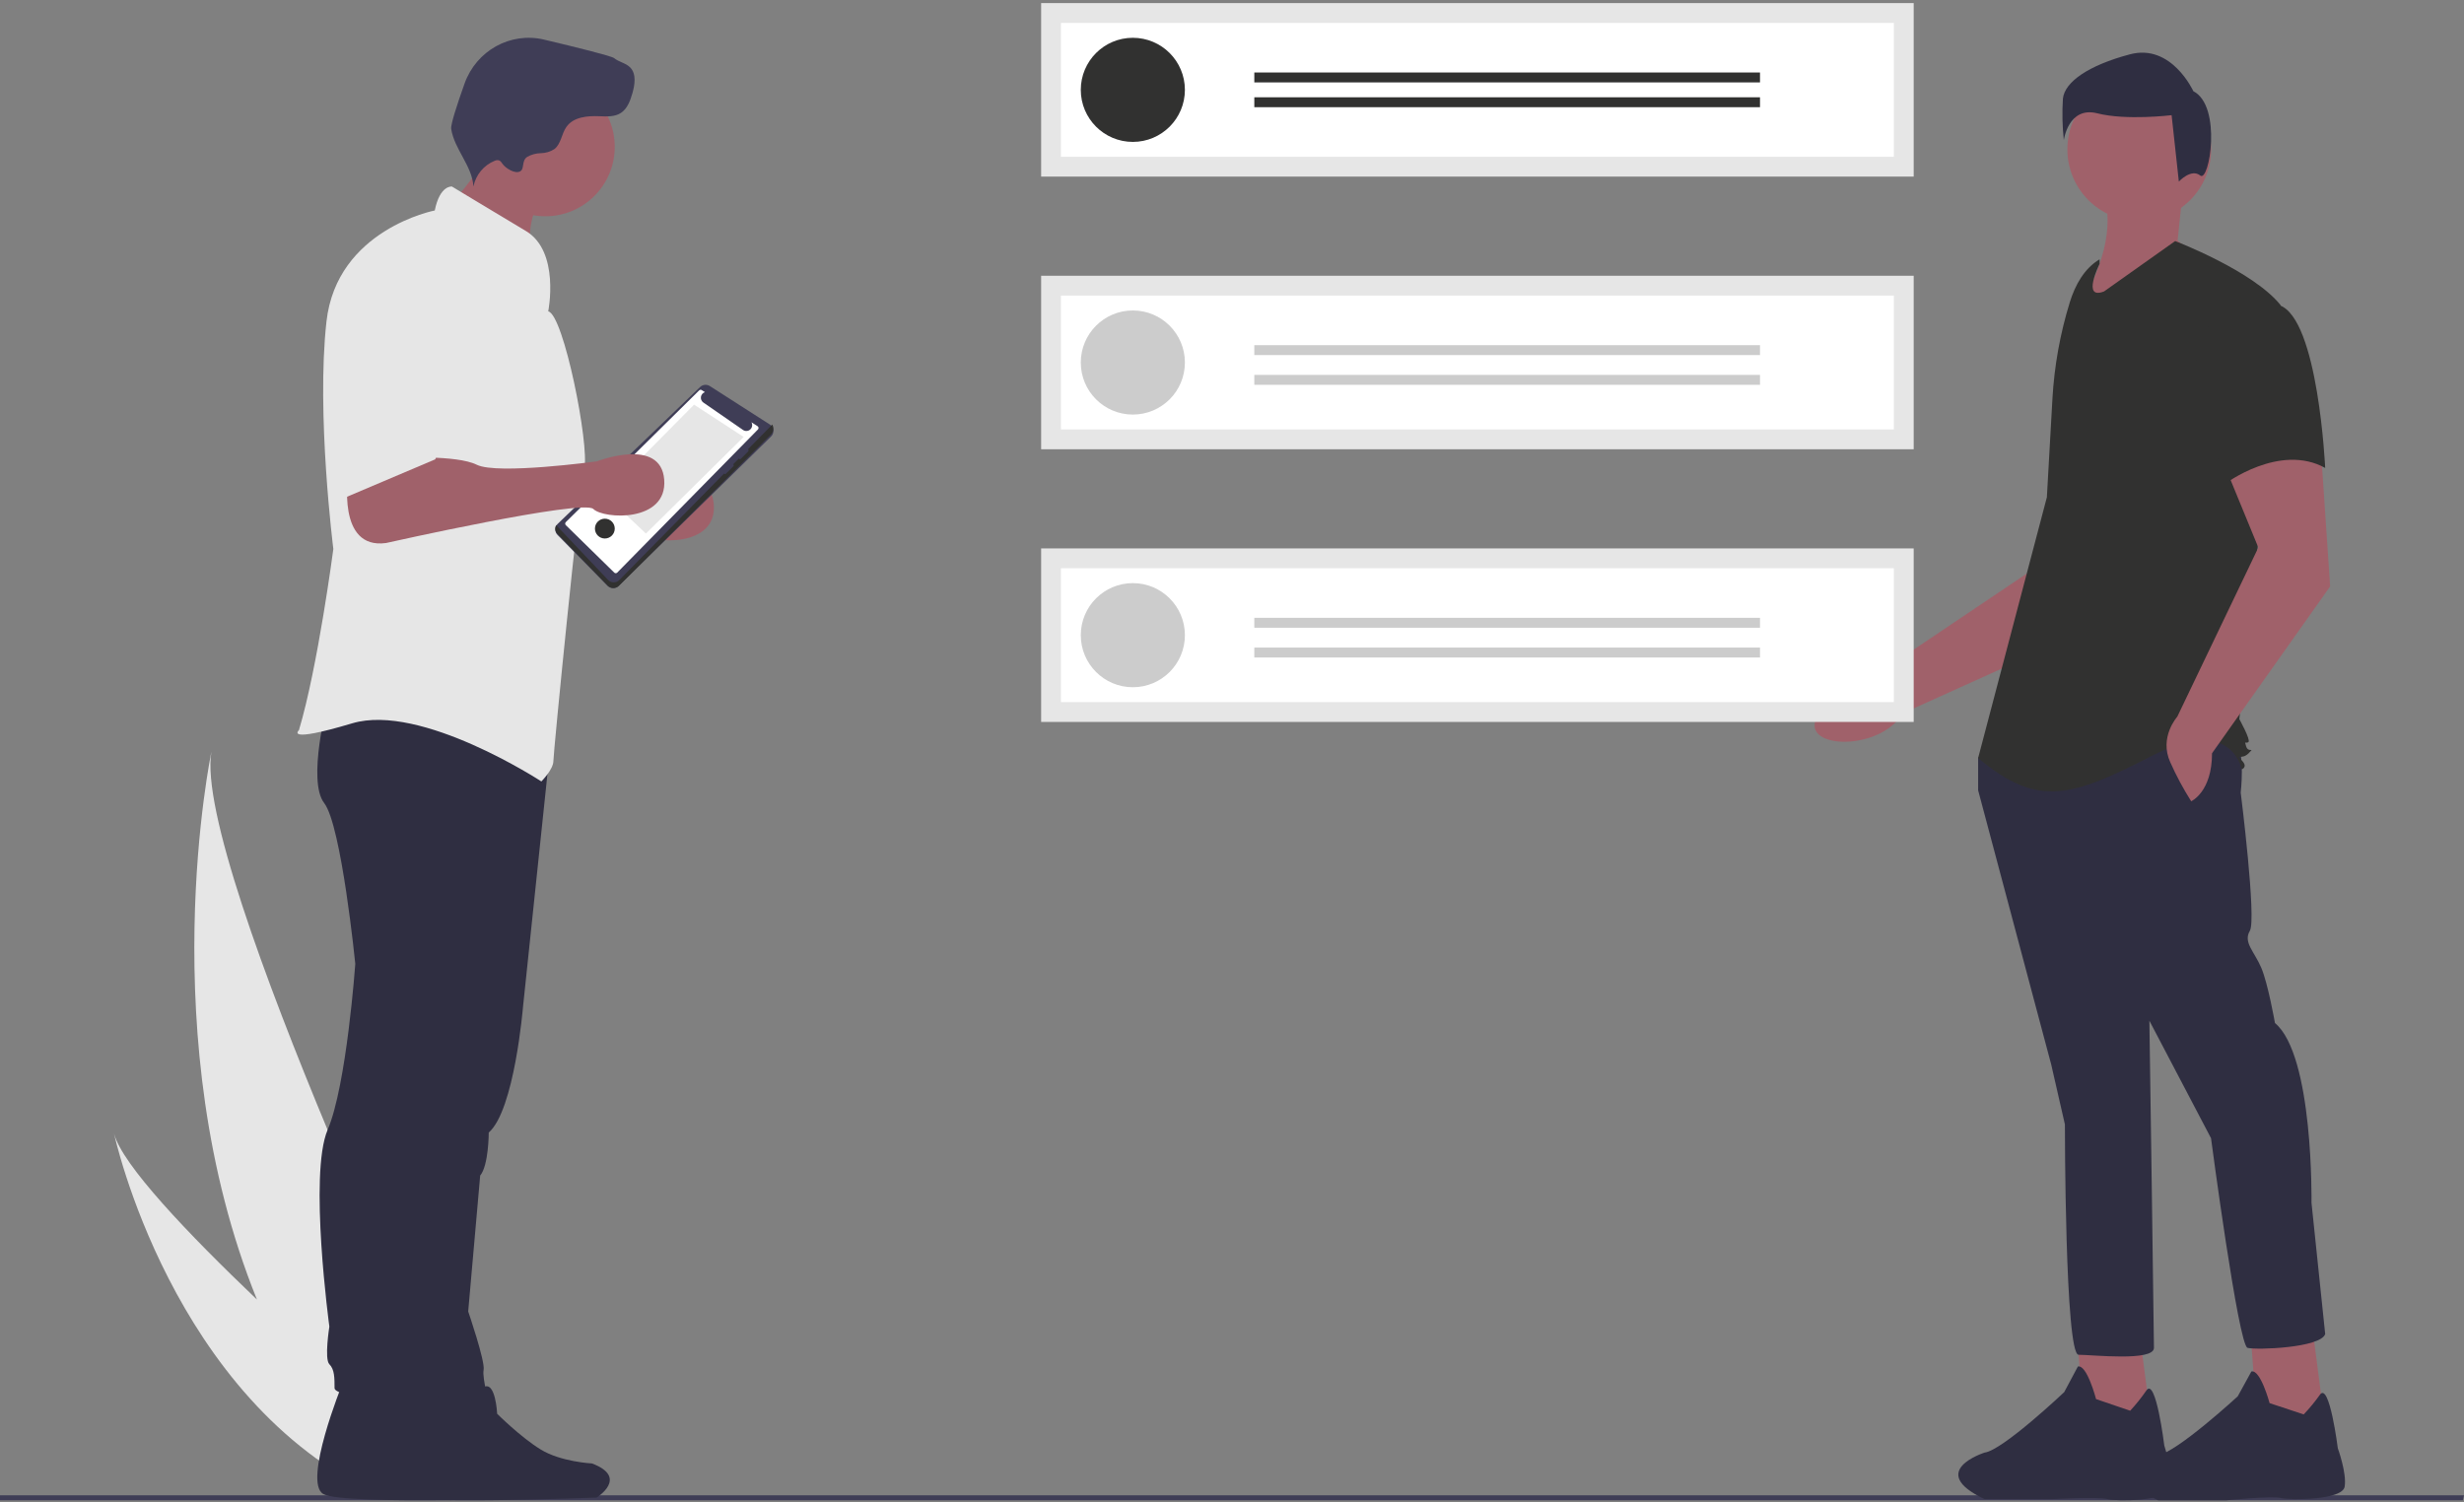 <?xml version="1.0" encoding="UTF-8"?>
<svg width="497px" height="303px" viewBox="0 0 497 303" version="1.1" xmlns="http://www.w3.org/2000/svg" xmlns:xlink="http://www.w3.org/1999/xlink">
    <rect x="0" y="0" width="497" height="303" fill="#808080" stroke="none"/>
    <title>1C5DD898-CA2C-46AB-B610-926C48A8AE33</title>
    <g id="Web" stroke="none" stroke-width="1" fill="none" fill-rule="evenodd">
        <g id="ADDING-A-PRODUCT-1" transform="translate(-716, -515)" fill-rule="nonzero">
            <g id="undraw_shared_goals_3d12" transform="translate(716, 515)">
                <polygon id="Path" fill="#3F3D56" points="496.771 302.623 0 302.623 0 301.623 497 301.623"></polygon>
                <path d="M434,102.112 L421.411,126.889 L383.769,143.901 C379.75,150.655 366.976,151.172 366.047,146.805 C365.005,141.905 381.559,134.019 381.559,134.019 L413.043,112.848 L415.798,94.623 L434,102.112 Z" id="Path" fill="#A0616A"></path>
                <polygon id="Path" fill="#A0616A" points="431.656 269.623 434 287.718 420.406 288.623 419 269.623"></polygon>
                <path d="M429.667,284.56 C430.857,283.274 431.954,281.901 432.951,280.454 C434.858,277.755 436.55,291.598 436.55,291.598 C436.55,291.598 438.385,297.229 437.926,300.044 C437.468,302.859 426.914,302.859 425.079,302.39 C423.244,301.921 414.067,302.39 414.067,302.39 L400.302,302.39 C388.372,296.76 400.302,293.006 400.302,293.006 C403.973,292.537 416.361,280.806 416.361,280.806 L419.114,275.645 C420.95,275.176 422.785,282.214 422.785,282.214 L429.667,284.56 Z" id="Path" fill="#2F2E41"></path>
                <polygon id="Path" fill="#A0616A" points="466.656 269.623 469 287.718 455.407 288.623 454 269.623"></polygon>
                <path d="M464.667,285.304 C465.857,284.054 466.954,282.721 467.951,281.315 C469.858,278.694 471.55,292.14 471.55,292.14 C471.55,292.14 473.385,297.154 472.926,299.888 C472.468,302.623 461.914,302.623 460.079,302.167 C458.244,301.711 449.067,302.623 449.067,302.623 L435.302,302.623 C423.372,297.154 435.302,293.508 435.302,293.508 C438.973,293.052 451.361,281.658 451.361,281.658 L454.114,276.644 C455.95,276.189 457.785,283.025 457.785,283.025 L464.667,285.304 Z" id="Path" fill="#2F2E41"></path>
                <path d="M451.039,149.655 C452.882,151.979 451.961,159.879 451.961,159.879 C451.961,159.879 455.184,185.44 453.803,187.763 C452.421,190.087 454.724,191.946 456.105,195.199 C457.487,198.452 458.868,206.353 458.868,206.353 C466.697,212.859 466.237,242.602 466.237,242.602 L469,269.092 C468.079,271.88 455.184,272.345 453.342,271.88 C451.5,271.415 445.974,229.589 445.974,229.589 L433.539,205.888 C433.539,205.888 434.461,269.091 434.461,271.88 C434.461,274.668 422.026,273.274 419.263,273.274 C416.5,273.274 416.5,226.801 416.5,226.801 L413.737,214.718 L399,159.415 L399,152.909 L401.303,149.655 C401.303,149.655 449.197,147.332 451.039,149.655 Z" id="Path" fill="#2F2E41"></path>
                <circle id="Oval" fill="#A0616A" cx="431.5" cy="30.123" r="14.5"></circle>
                <path d="M423.706,37.623 C426.663,43.983 424.912,52.867 419,62.623 L443,51.714 L439.235,48.532 L440.176,39.441 L423.706,37.623 Z" id="Path" fill="#A0616A"></path>
                <path d="M423.492,52.314 C420.406,54.146 418.56,57.511 417.5,60.936 C415.538,67.277 414.357,73.833 413.983,80.46 L412.864,100.297 L399,152.894 C411.015,163.044 417.947,160.738 434.121,152.433 C450.295,144.128 452.144,155.201 452.144,155.201 C452.144,155.201 453.53,154.74 452.144,153.355 C450.758,151.971 452.144,153.355 453.53,151.971 C454.917,150.587 453.53,151.971 453.068,150.587 C452.606,149.203 453.068,150.126 453.53,149.664 C453.992,149.203 451.682,145.051 451.682,145.051 L455.379,110.447 L460,61.541 C454.455,54.621 438.742,48.623 438.742,48.623 L424.417,58.773 C419.795,60.618 423.492,53.236 423.492,53.236 L423.492,52.314 Z" id="Path" fill="#313130"></path>
                <path d="M468.131,90.623 L470,118.285 L446.176,151.941 C446.176,159.779 441.972,161.623 441.972,161.623 C440.38,159.114 438.975,156.495 437.768,153.785 C435.432,148.714 439.169,144.564 439.169,144.564 L455.519,110.447 L448.512,93.389 L468.131,90.623 Z" id="Path" fill="#A0616A"></path>
                <path d="M459.803,61.576 C467.62,64.349 469,94.388 469,94.388 C459.803,89.304 448.767,97.623 448.767,97.623 C448.767,97.623 446.467,89.766 443.708,79.599 C442.015,73.787 443.403,67.507 447.387,62.962 C447.387,62.962 451.986,58.803 459.803,61.576 Z" id="Path" fill="#313130"></path>
                <path d="M443.803,35.406 C441.976,33.918 439.484,36.623 439.484,36.623 L438.023,23.232 C438.023,23.232 428.888,24.348 423.043,22.86 C417.197,21.372 416.283,28.253 416.283,28.253 C415.982,25.475 415.921,22.674 416.101,19.884 C416.466,16.537 421.216,13.189 429.619,10.957 C438.023,8.725 442.407,18.396 442.407,18.396 C448.253,21.372 445.63,36.894 443.803,35.406 Z" id="Path" fill="#2F2E41"></path>
                <path d="M23,228.631 C24.573,234.881 37.987,248.937 51.828,262.136 C30.484,209.37 42.647,151.623 42.647,151.623 C38.684,174.303 93,288.436 93,288.436 L80.629,295.737 L76.449,301.623 C34.555,282.365 23,228.631 23,228.631 Z" id="Path" fill="#E6E6E6"></path>
                <rect id="Rectangle" fill="#E6E6E6" x="210" y="110.623" width="176" height="35"></rect>
                <rect id="Rectangle" fill="#E6E6E6" x="210" y="55.623" width="176" height="35"></rect>
                <rect id="Rectangle" fill="#E6E6E6" x="210" y="0.623" width="176" height="35"></rect>
                <polygon id="Path" fill="#FFFFFF" points="214 31.623 382 31.623 382 4.623 214 4.623"></polygon>
                <polygon id="Path" fill="#FFFFFF" points="214 86.623 382 86.623 382 59.623 214 59.623"></polygon>
                <polygon id="Path" fill="#FFFFFF" points="214 141.623 382 141.623 382 114.623 214 114.623"></polygon>
                <circle id="Oval" fill="#313130" cx="228.5" cy="18.123" r="10.5"></circle>
                <rect id="Rectangle" fill="#313130" x="253" y="14.623" width="102" height="2"></rect>
                <rect id="Rectangle" fill="#313130" x="253" y="19.623" width="102" height="2"></rect>
                <circle id="Oval" fill="#CCCCCC" cx="228.5" cy="73.123" r="10.5"></circle>
                <rect id="Rectangle" fill="#CCCCCC" x="253" y="69.623" width="102" height="2"></rect>
                <rect id="Rectangle" fill="#CCCCCC" x="253" y="75.623" width="102" height="2"></rect>
                <circle id="Oval" fill="#CCCCCC" cx="228.5" cy="128.123" r="10.5"></circle>
                <rect id="Rectangle" fill="#CCCCCC" x="253" y="124.623" width="102" height="2"></rect>
                <rect id="Rectangle" fill="#CCCCCC" x="253" y="130.623" width="102" height="2"></rect>
                <path d="M80.256,100.808 C80.256,100.808 77.837,115.907 87.86,114.534 C87.86,114.534 127.607,105.612 129.681,107.671 C131.755,109.73 144.647,110.431 143.975,101.751 C143.3,93.041 130.372,98.063 130.372,98.063 C130.372,98.063 110.326,100.808 106.178,98.749 C102.031,96.69 90.28,97.377 90.28,97.377 L80.256,100.808 Z" id="Path" fill="#A0616A"></path>
                <path d="M111,150.623 L105.491,203.12 C105.491,203.12 103.764,223.939 98.582,228.45 C98.582,228.45 98.582,235.042 96.855,237.124 L94.437,264.536 C94.437,264.536 97.891,274.599 97.546,276.334 C97.2,278.069 98.928,283.62 98.582,284.314 C98.237,285.008 82,284.314 82,284.314 L85.455,228.45 L96.164,150.725 L111,150.623 Z" id="Path" fill="#2F2E41"></path>
                <path d="M80.534,281.106 C80.534,281.106 73.326,299.264 77.087,301.455 C80.847,303.646 120.335,302.081 120.335,302.081 C120.335,302.081 126.916,298.011 119.395,295.194 C119.395,295.194 113.127,294.881 109.053,292.376 C104.979,289.872 100.278,285.176 100.278,285.176 C100.278,285.176 99.964,278.289 97.457,279.854 C95.94,280.852 94.916,282.444 94.637,284.237 L80.534,281.106 Z" id="Path" fill="#2F2E41"></path>
                <path d="M69.016,279.235 C69.016,279.235 61.041,298.972 65.202,301.353 C69.363,303.735 113.051,302.034 113.051,302.034 C113.051,302.034 120.333,297.61 112.011,294.548 C112.011,294.548 105.076,294.208 100.569,291.485 C96.061,288.763 90.86,283.659 90.86,283.659 C90.86,283.659 90.514,276.173 87.74,277.874 C86.062,278.959 84.928,280.689 84.619,282.638 L69.016,279.235 Z" id="Path" fill="#2F2E41"></path>
                <path d="M102,150.596 C102,150.596 98.164,186.142 96.421,193.735 C95.325,198.735 94.625,203.812 94.329,208.92 C94.329,208.92 93.98,219.963 90.842,223.069 C88.986,224.888 87.976,227.388 88.052,229.972 C88.052,229.972 84.914,264.828 86.658,268.969 C88.401,273.111 90.768,278.491 89.024,281.252 C87.281,284.013 67.48,282.084 67.48,280.013 C67.48,277.942 67.48,276.217 66.434,275.181 C65.388,274.146 66.434,267.589 66.434,267.589 C66.434,267.589 62.249,236.874 66.085,227.901 C69.921,218.928 71.664,194.425 71.664,194.425 C71.664,194.425 68.874,166.471 65.388,161.984 C61.901,157.498 66.085,141.623 66.085,141.623 L102,150.596 Z" id="Path" fill="#2F2E41"></path>
                <path d="M92,39.694 C92.395,40.621 93.342,41.137 94.203,41.626 C99.197,44.458 103.377,48.564 107.496,52.623 C106.468,49.038 106.687,45.196 108.115,41.76 C108.606,40.588 109.251,39.328 108.899,38.103 C108.553,37.228 107.95,36.486 107.175,35.979 C105.494,34.641 103.738,33.408 101.915,32.285 C100.641,31.501 98.023,29.413 96.561,29.64 C96.485,31.673 96.445,33.49 95.58,35.39 C95.375,35.84 92.151,40.048 92,39.694 Z" id="Path" fill="#A0616A"></path>
                <circle id="Oval" fill="#A0616A" cx="110" cy="29.623" r="14"></circle>
                <path d="M110.582,62.799 C110.582,62.799 113.01,50.73 106.074,46.593 C99.139,42.455 91.163,37.627 91.163,37.627 C91.163,37.627 88.736,37.283 87.696,42.455 C87.696,42.455 67.93,46.248 65.849,64.868 C63.768,83.488 67.236,110.728 67.236,110.728 C67.236,110.728 64.115,134.52 60.301,147.278 C60.301,147.278 57.18,150.037 71.051,145.899 C84.921,141.761 109.195,157.623 109.195,157.623 C109.195,157.623 111.623,155.209 111.623,153.485 C111.623,151.761 116.824,99.349 117.865,94.522 C118.905,89.694 113.703,63.488 110.582,62.799 Z" id="Path" fill="#E6E6E6"></path>
                <path d="M106.328,31.651 C107.175,31.172 108.126,30.914 109.096,30.899 C110.066,30.884 111.014,30.596 111.834,30.067 C113.167,29.023 113.265,27.005 114.24,25.608 C115.652,23.586 118.469,23.343 120.901,23.444 C122.388,23.506 123.99,23.597 125.242,22.776 C126.528,21.934 127.11,20.346 127.544,18.852 C128.057,17.084 128.388,14.922 127.118,13.611 C126.236,12.701 124.843,12.521 123.863,11.721 C123.333,11.289 116.323,9.551 109.741,7.989 C102.96,6.382 96.071,10.196 93.697,16.872 C92.178,21.135 90.875,25.14 91.01,26.006 C91.653,30.146 95.242,33.438 95.49,37.623 C95.969,35.275 97.572,33.331 99.756,32.447 C100.026,32.312 100.332,32.274 100.626,32.339 C100.982,32.455 101.191,32.819 101.416,33.124 C102.006,33.924 103.858,35.137 104.908,34.57 C105.848,34.062 105.146,32.469 106.328,31.651 Z" id="Path" fill="#3F3D56"></path>
                <path d="M112.478,105.678 C111.854,106.28 111.839,107.265 112.445,107.885 L122.521,118.145 C122.817,118.447 123.223,118.619 123.649,118.623 C124.075,118.627 124.485,118.462 124.787,118.167 L155.532,88.047 C155.872,87.713 156.041,87.247 155.992,86.777 C155.942,86.307 155.68,85.884 155.278,85.627 L143.188,77.879 C142.565,77.475 141.74,77.555 141.209,78.071 L112.478,105.678 Z" id="Path" fill="#3F3D56"></path>
                <path d="M155.743,85.623 C155.682,85.716 155.612,85.803 155.533,85.882 L124.917,117.006 C124.616,117.306 124.207,117.473 123.782,117.468 C123.357,117.464 122.951,117.29 122.655,116.984 L112.382,106.145 C112.312,106.073 112.249,105.993 112.194,105.909 C111.84,106.515 111.981,107.289 112.527,107.732 L122.583,118.138 C122.879,118.444 123.284,118.618 123.71,118.623 C124.135,118.627 124.544,118.46 124.845,118.16 L155.533,87.613 C156.065,87.083 156.153,86.252 155.743,85.623 L155.743,85.623 Z" id="Path" fill="#313130"></path>
                <path d="M152.802,85.965 L151.567,85.173 C151.835,85.653 151.738,86.255 151.333,86.626 C150.929,86.997 150.323,87.039 149.872,86.726 L141.878,81.201 C141.507,80.945 141.314,80.499 141.38,80.052 C141.446,79.605 141.76,79.234 142.189,79.098 L141.553,78.69 C141.382,78.581 141.159,78.606 141.018,78.751 L114.124,105.321 C114.043,105.404 113.998,105.516 114,105.632 C114.002,105.748 114.051,105.858 114.134,105.937 L123.902,115.505 C124.07,115.665 124.334,115.661 124.498,115.497 L152.874,86.633 C152.966,86.54 153.012,86.411 152.997,86.281 C152.983,86.151 152.912,86.035 152.802,85.965 Z" id="Path" fill="#FFFFFF"></path>
                <polygon id="Path" fill="#E6E6E6" points="122 99.805 130.288 107.623 150 88.137 139.996 81.623"></polygon>
                <path d="M149.073,92.552 C149.172,92.646 149.327,92.646 149.426,92.552 L150.927,91.048 C151.024,90.95 151.024,90.791 150.927,90.694 C150.828,90.599 150.673,90.599 150.574,90.694 L149.073,92.198 C148.976,92.296 148.976,92.454 149.073,92.552 L149.073,92.552 Z" id="Path" fill="#3F3D56"></path>
                <path d="M146.073,95.55 C146.171,95.647 146.329,95.647 146.426,95.55 L147.927,94.048 C148.024,93.951 148.024,93.793 147.927,93.696 C147.83,93.599 147.672,93.598 147.574,93.695 L146.073,95.196 C145.976,95.294 145.976,95.452 146.073,95.55 Z" id="Path" fill="#3F3D56"></path>
                <circle id="Oval" fill="#313130" cx="122" cy="106.623" r="2"></circle>
                <path d="M70.256,95.808 C70.256,95.808 67.837,110.907 77.86,109.534 C77.86,109.534 117.607,100.612 119.681,102.671 C121.755,104.73 134.647,105.431 133.975,96.751 C133.3,88.041 120.372,93.063 120.372,93.063 C120.372,93.063 100.326,95.808 96.178,93.749 C92.031,91.69 80.28,92.377 80.28,92.377 L70.256,95.808 Z" id="Path" fill="#A0616A"></path>
                <path d="M84.37,47.623 C84.37,47.623 69,49.355 69,71.871 L69,100.623 L87.785,92.655 C87.785,92.655 95.641,73.949 94.958,68.753 C94.275,63.557 94.616,48.315 84.37,47.623 Z" id="Path" fill="#E6E6E6"></path>
            </g>
        </g>
    </g>
</svg>